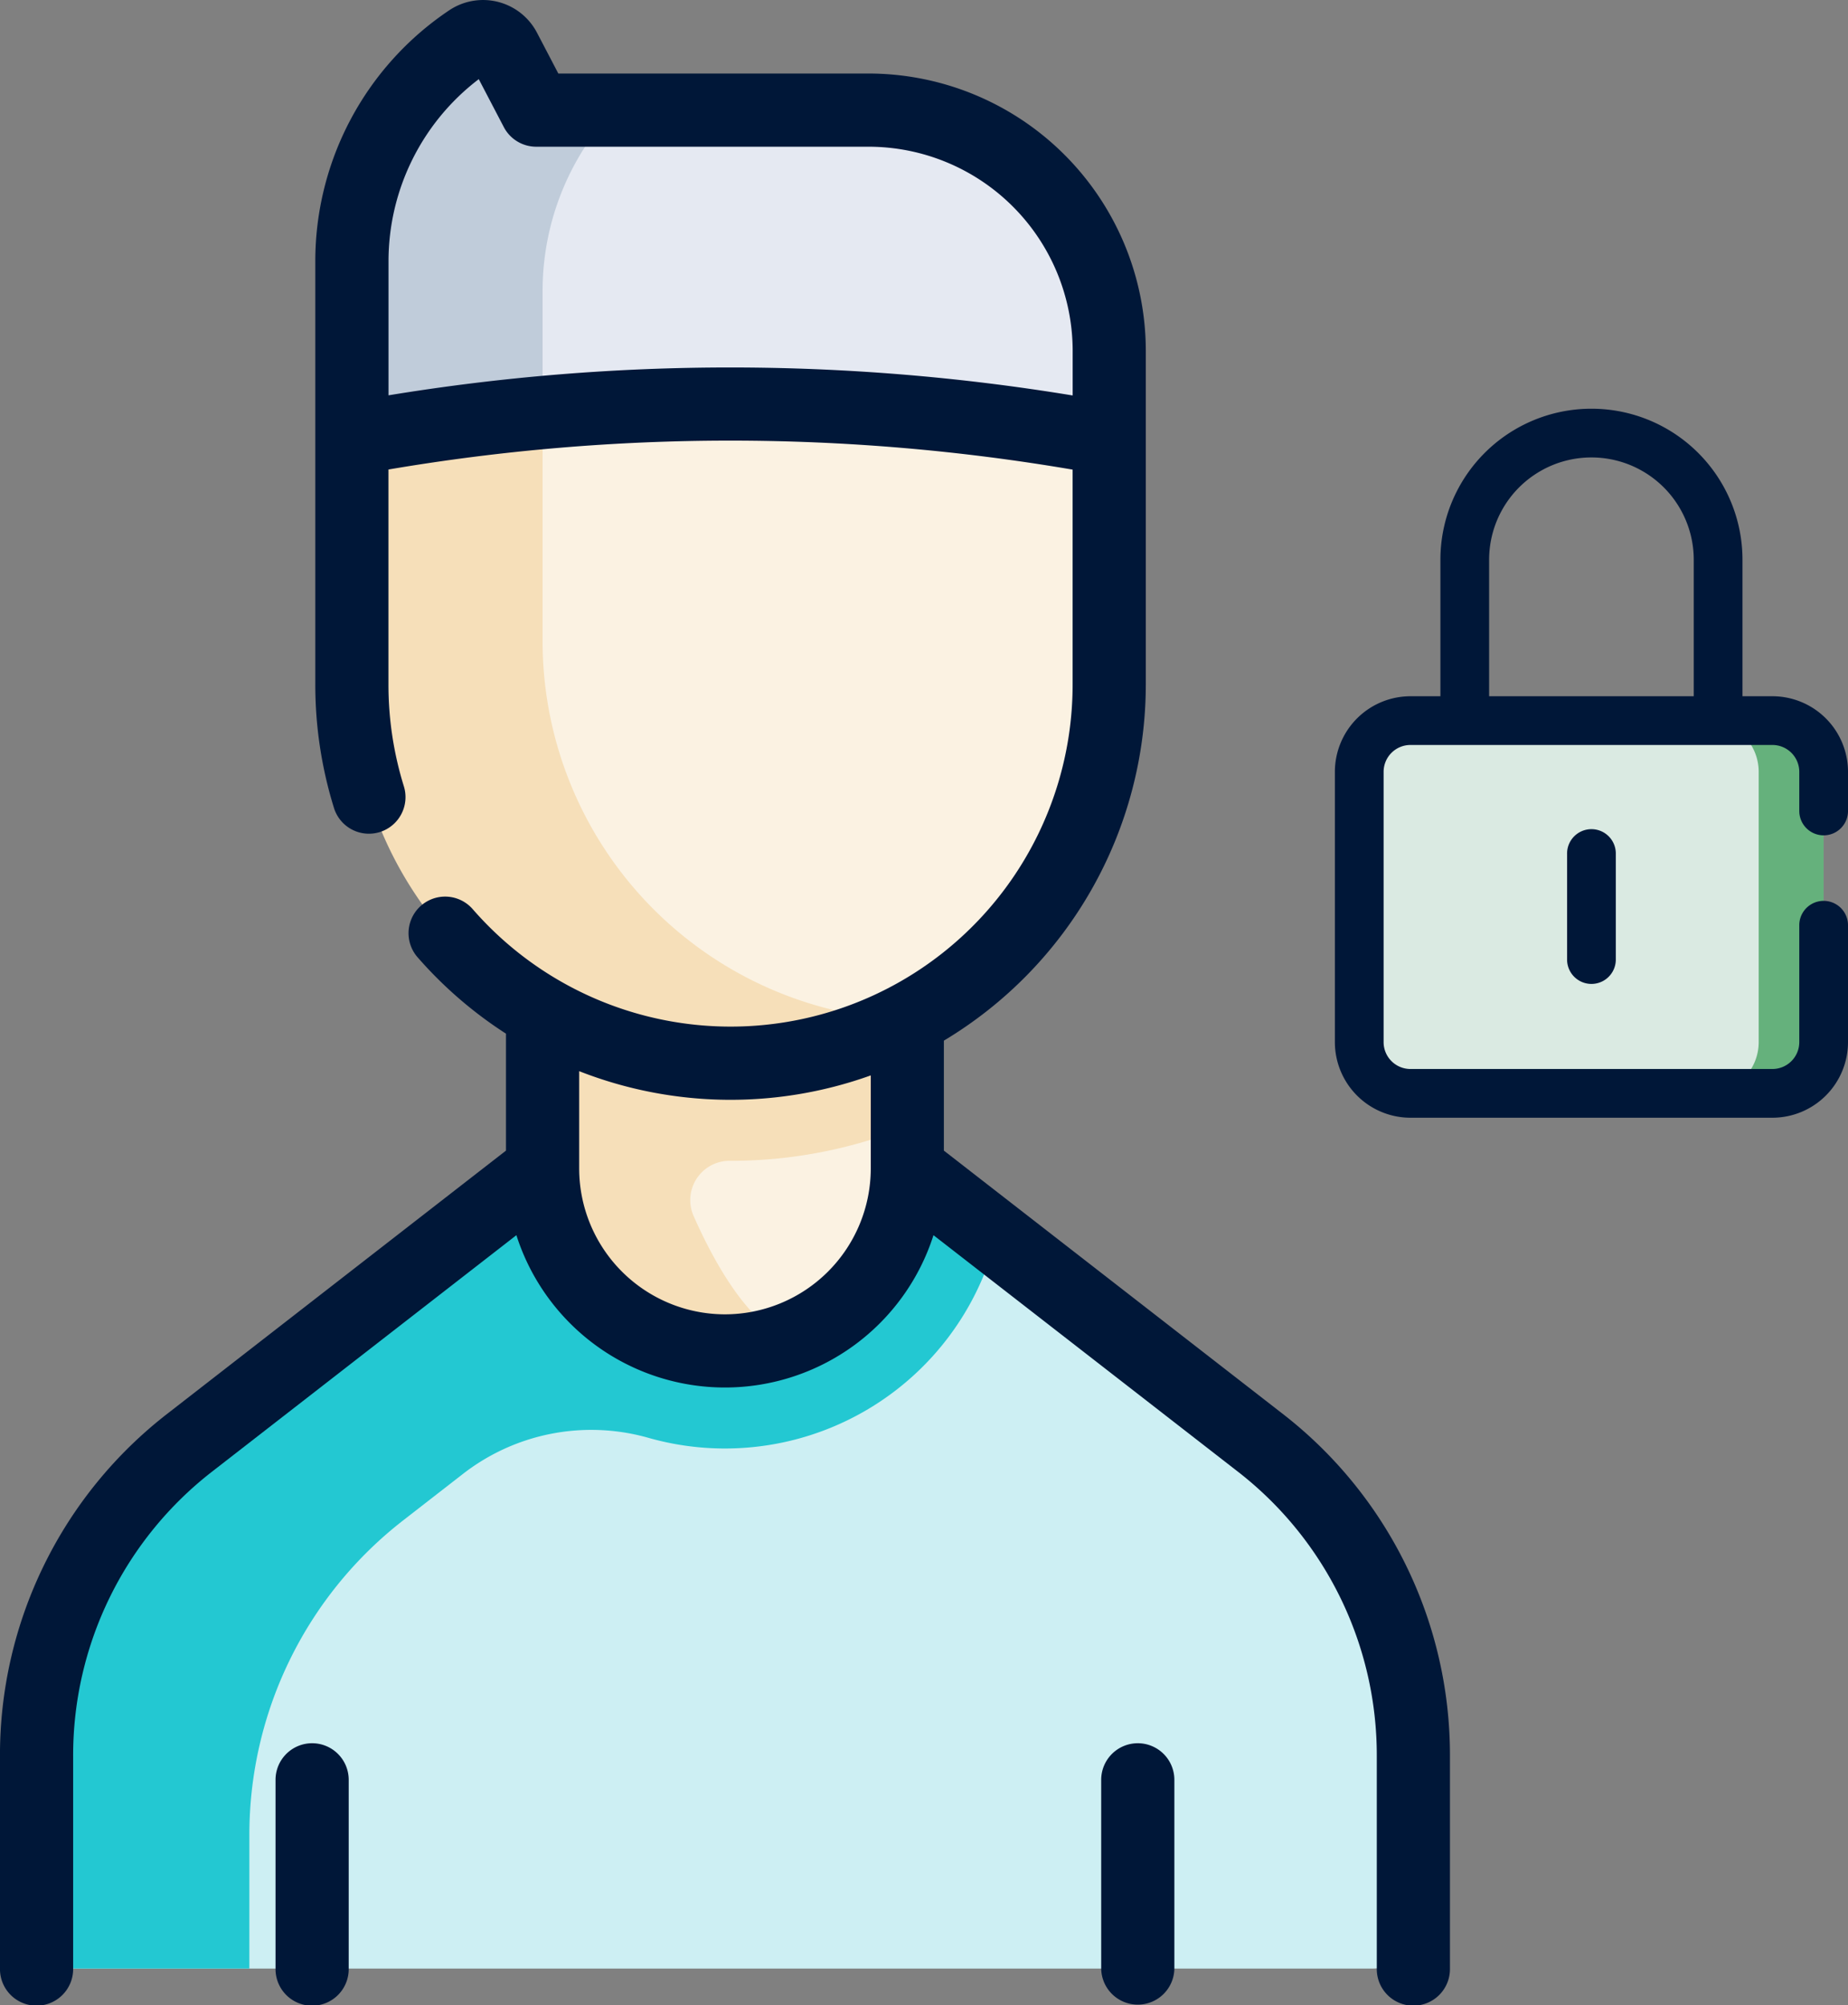 <svg xmlns="http://www.w3.org/2000/svg" width="228.151" height="247.515" viewBox="0 0 228.151 247.515">
  <rect x="0" y="0" width="228.151" height="247.515" fill="#808080" stroke="none"/>
  <g id="Private" transform="translate(-472.574 -966)">
    <g id="chat-group" transform="translate(407.695 865.264)">
      <g id="Group_82" data-name="Group 82" transform="translate(5.822 105.253)">
        <g id="XMLID_193_" transform="translate(63.573 134.596)">
          <g id="Group_79" data-name="Group 79" transform="translate(0 0)">
            <path id="Path_437" data-name="Path 437" d="M284.34,409.445V430.62a5,5,0,0,1-5,5H119.366a5,5,0,0,1-5-5V409.445a49.118,49.118,0,0,1,18.994-38.8l43.475-33.779,4.287-4.063,35.561-1.068,5.186,5.132,43.475,33.779A49.118,49.118,0,0,1,284.34,409.445Z" transform="translate(-114.368 -331.733)" fill="#cdeff3"/>
          </g>
        </g>
        <path id="Path_438" data-name="Path 438" d="M228.251,341.822l-6.381-4.958-5.186-5.132-10.874.326-24.687.742-4.287,4.063-43.475,33.779a49.118,49.118,0,0,0-18.994,38.8v21.175a5,5,0,0,0,5,5h21.272V419.091a49.118,49.118,0,0,1,18.994-38.8l7.22-5.61a25.824,25.824,0,0,1,22.936-4.607,34.565,34.565,0,0,0,43.059-24.682Z" transform="translate(-50.795 -197.137)" fill="#23c8d2"/>
        <path id="Path_439" data-name="Path 439" d="M263.132,306.752a22.515,22.515,0,0,1-45.03,0V256.033h45.03v50.719Z" transform="translate(-92.058 -167.026)" fill="#fbf2e2"/>
        <path id="Path_440" data-name="Path 440" d="M272.512,157.9V147.012a29.7,29.7,0,0,0-29.7-29.7H201.766l-3.9-7.466a3,3,0,0,0-4.323-1.1,32.815,32.815,0,0,0-14.526,27.246V157.9L189.155,185.9h72.428Z" transform="translate(-76.51 -108.236)" fill="#e5e9f2"/>
        <g id="Group_80" data-name="Group 80" transform="translate(102.505 0)">
          <path id="Path_441" data-name="Path 441" d="M202.554,161.527V139.62a32.805,32.805,0,0,1,8.765-22.31h-9.553l-3.9-7.466a3,3,0,0,0-4.323-1.1,32.815,32.815,0,0,0-14.526,27.246V157.9L189.156,185.9h22.225Z" transform="translate(-179.015 -108.236)" fill="#c0ccda"/>
        </g>
        <g id="Group_81" data-name="Group 81" transform="translate(102.504 45.338)">
          <path id="Path_442" data-name="Path 442" d="M241.31,305.8a58.485,58.485,0,0,0,21.82-4.2V256.035H218.1v50.719a22.522,22.522,0,0,0,30.449,21.074c-5.036-1.893-9.23-9.395-11.807-15.224a4.854,4.854,0,0,1,4.492-6.806Z" transform="translate(-194.561 -212.364)" fill="#f6dfb9"/>
          <path id="Path_443" data-name="Path 443" d="M179.014,187.842v27.64l6.81,1.419,2.975,21.941,33.657,20.748,14.132,1.566L247.4,259.6a46.733,46.733,0,0,0,25.109-41.436V187.842a254.922,254.922,0,0,0-93.5,0Z" transform="translate(-179.014 -183.519)" fill="#fbf2e2"/>
          <path id="Path_444" data-name="Path 444" d="M202.554,213.662v-28.4q-11.787,1.08-23.539,3.274v30.317A46.749,46.749,0,0,0,225.764,265.6a47.3,47.3,0,0,0,21.675-5.318A46.827,46.827,0,0,1,202.554,213.662Z" transform="translate(-179.014 -184.212)" fill="#f6dfb9"/>
        </g>
      </g>
      <g id="Group_83" data-name="Group 83" transform="translate(1.306 100.736)">
        <path id="Path_445" data-name="Path 445" d="M265.136,275.189,223.4,242.769V229.193a51.283,51.283,0,0,0,24.929-43.963v-41.2a34.257,34.257,0,0,0-34.218-34.218H175.8l-2.636-5.042a7.511,7.511,0,0,0-10.843-2.757,37.272,37.272,0,0,0-16.525,31V185.23a51.277,51.277,0,0,0,2.288,15.183,4.517,4.517,0,1,0,8.629-2.672,42.246,42.246,0,0,1-1.884-12.511V158.692a251.455,251.455,0,0,1,84.465.014V185.23a42.22,42.22,0,0,1-74.1,27.691,4.517,4.517,0,0,0-6.816,5.928,51.389,51.389,0,0,0,10.96,9.484v14.435l-41.733,32.421a53.3,53.3,0,0,0-20.738,42.37v26.175a4.517,4.517,0,1,0,9.033,0V317.558a44.329,44.329,0,0,1,17.246-35.236l37.477-29.114a27.029,27.029,0,0,0,51.493,0L259.6,282.323a44.329,44.329,0,0,1,17.246,35.236v26.175a4.517,4.517,0,1,0,9.033,0V317.558A53.307,53.307,0,0,0,265.136,275.189Zm-110.3-125.654V133.007a28.246,28.246,0,0,1,11.141-22.5l3.092,5.916a4.516,4.516,0,0,0,4,2.424h41.044A25.213,25.213,0,0,1,239.3,144.029v5.524a260.406,260.406,0,0,0-84.465-.018Zm41.538,113.443a18.019,18.019,0,0,1-18-18V232.961a51.194,51.194,0,0,0,36,.523v11.5A18.02,18.02,0,0,1,196.372,262.978Z" transform="translate(-43.297 -100.736)" fill="#001738"/>
        <path id="Path_446" data-name="Path 446" d="M167.874,458.054a4.517,4.517,0,0,0-4.517,4.517v23.3a4.517,4.517,0,1,0,9.033,0v-23.3A4.516,4.516,0,0,0,167.874,458.054Z" transform="translate(-65.766 -242.868)" fill="#001738"/>
        <path id="Path_447" data-name="Path 447" d="M337.135,458.054a4.517,4.517,0,0,0-4.517,4.517v23.3a4.517,4.517,0,0,0,9.033,0v-23.3A4.517,4.517,0,0,0,337.135,458.054Z" transform="translate(-133.093 -242.868)" fill="#001738"/>
      </g>
    </g>
    <g id="private-account" transform="translate(316.687 722.729)">
      <g id="Group_88" data-name="Group 88" transform="translate(323.696 332.224)">
        <path id="Path_480" data-name="Path 480" d="M385.519,396.053v33.372a6.319,6.319,0,0,1-6.32,6.32H334.507a6.322,6.322,0,0,1-6.32-6.32V396.053a6.319,6.319,0,0,1,6.32-6.32H379.2a6.317,6.317,0,0,1,6.32,6.32Z" transform="translate(-328.187 -389.733)" fill="#daeae2"/>
        <path id="Path_481" data-name="Path 481" d="M449.737,396.053v33.372a6.319,6.319,0,0,1-6.32,6.32H435.4a6.319,6.319,0,0,0,6.32-6.32V396.053a6.317,6.317,0,0,0-6.32-6.32h8.02A6.317,6.317,0,0,1,449.737,396.053Z" transform="translate(-392.405 -389.733)" fill="#65b17c"/>
      </g>
      <g id="Group_89" data-name="Group 89" transform="translate(320.69 293.723)">
        <path id="Path_485" data-name="Path 485" d="M381.031,346.386a3.007,3.007,0,0,0,3.008-3.008v-4.835a9.339,9.339,0,0,0-9.328-9.328h-3.7V312.37a18.647,18.647,0,0,0-37.294,0v16.846h-3.7a9.339,9.339,0,0,0-9.328,9.328v33.372a9.339,9.339,0,0,0,9.328,9.328H374.71a9.339,9.339,0,0,0,9.328-9.328V357.428a3.008,3.008,0,0,0-6.015,0v14.488a3.317,3.317,0,0,1-3.313,3.313H330.018a3.317,3.317,0,0,1-3.313-3.313V338.544a3.317,3.317,0,0,1,3.313-3.313H374.71a3.317,3.317,0,0,1,3.313,3.313v4.835A3.007,3.007,0,0,0,381.031,346.386Zm-41.3-17.17V312.37a12.632,12.632,0,1,1,25.264,0v16.846Z" transform="translate(-320.69 -293.723)" fill="#001738"/>
        <path id="Path_487" data-name="Path 487" d="M392.176,426.292V439.38a3.008,3.008,0,0,0,6.015,0V426.292a3.008,3.008,0,1,0-6.015,0Z" transform="translate(-363.509 -371.329)" fill="#001738"/>
      </g>
    </g>
  </g>
</svg>
